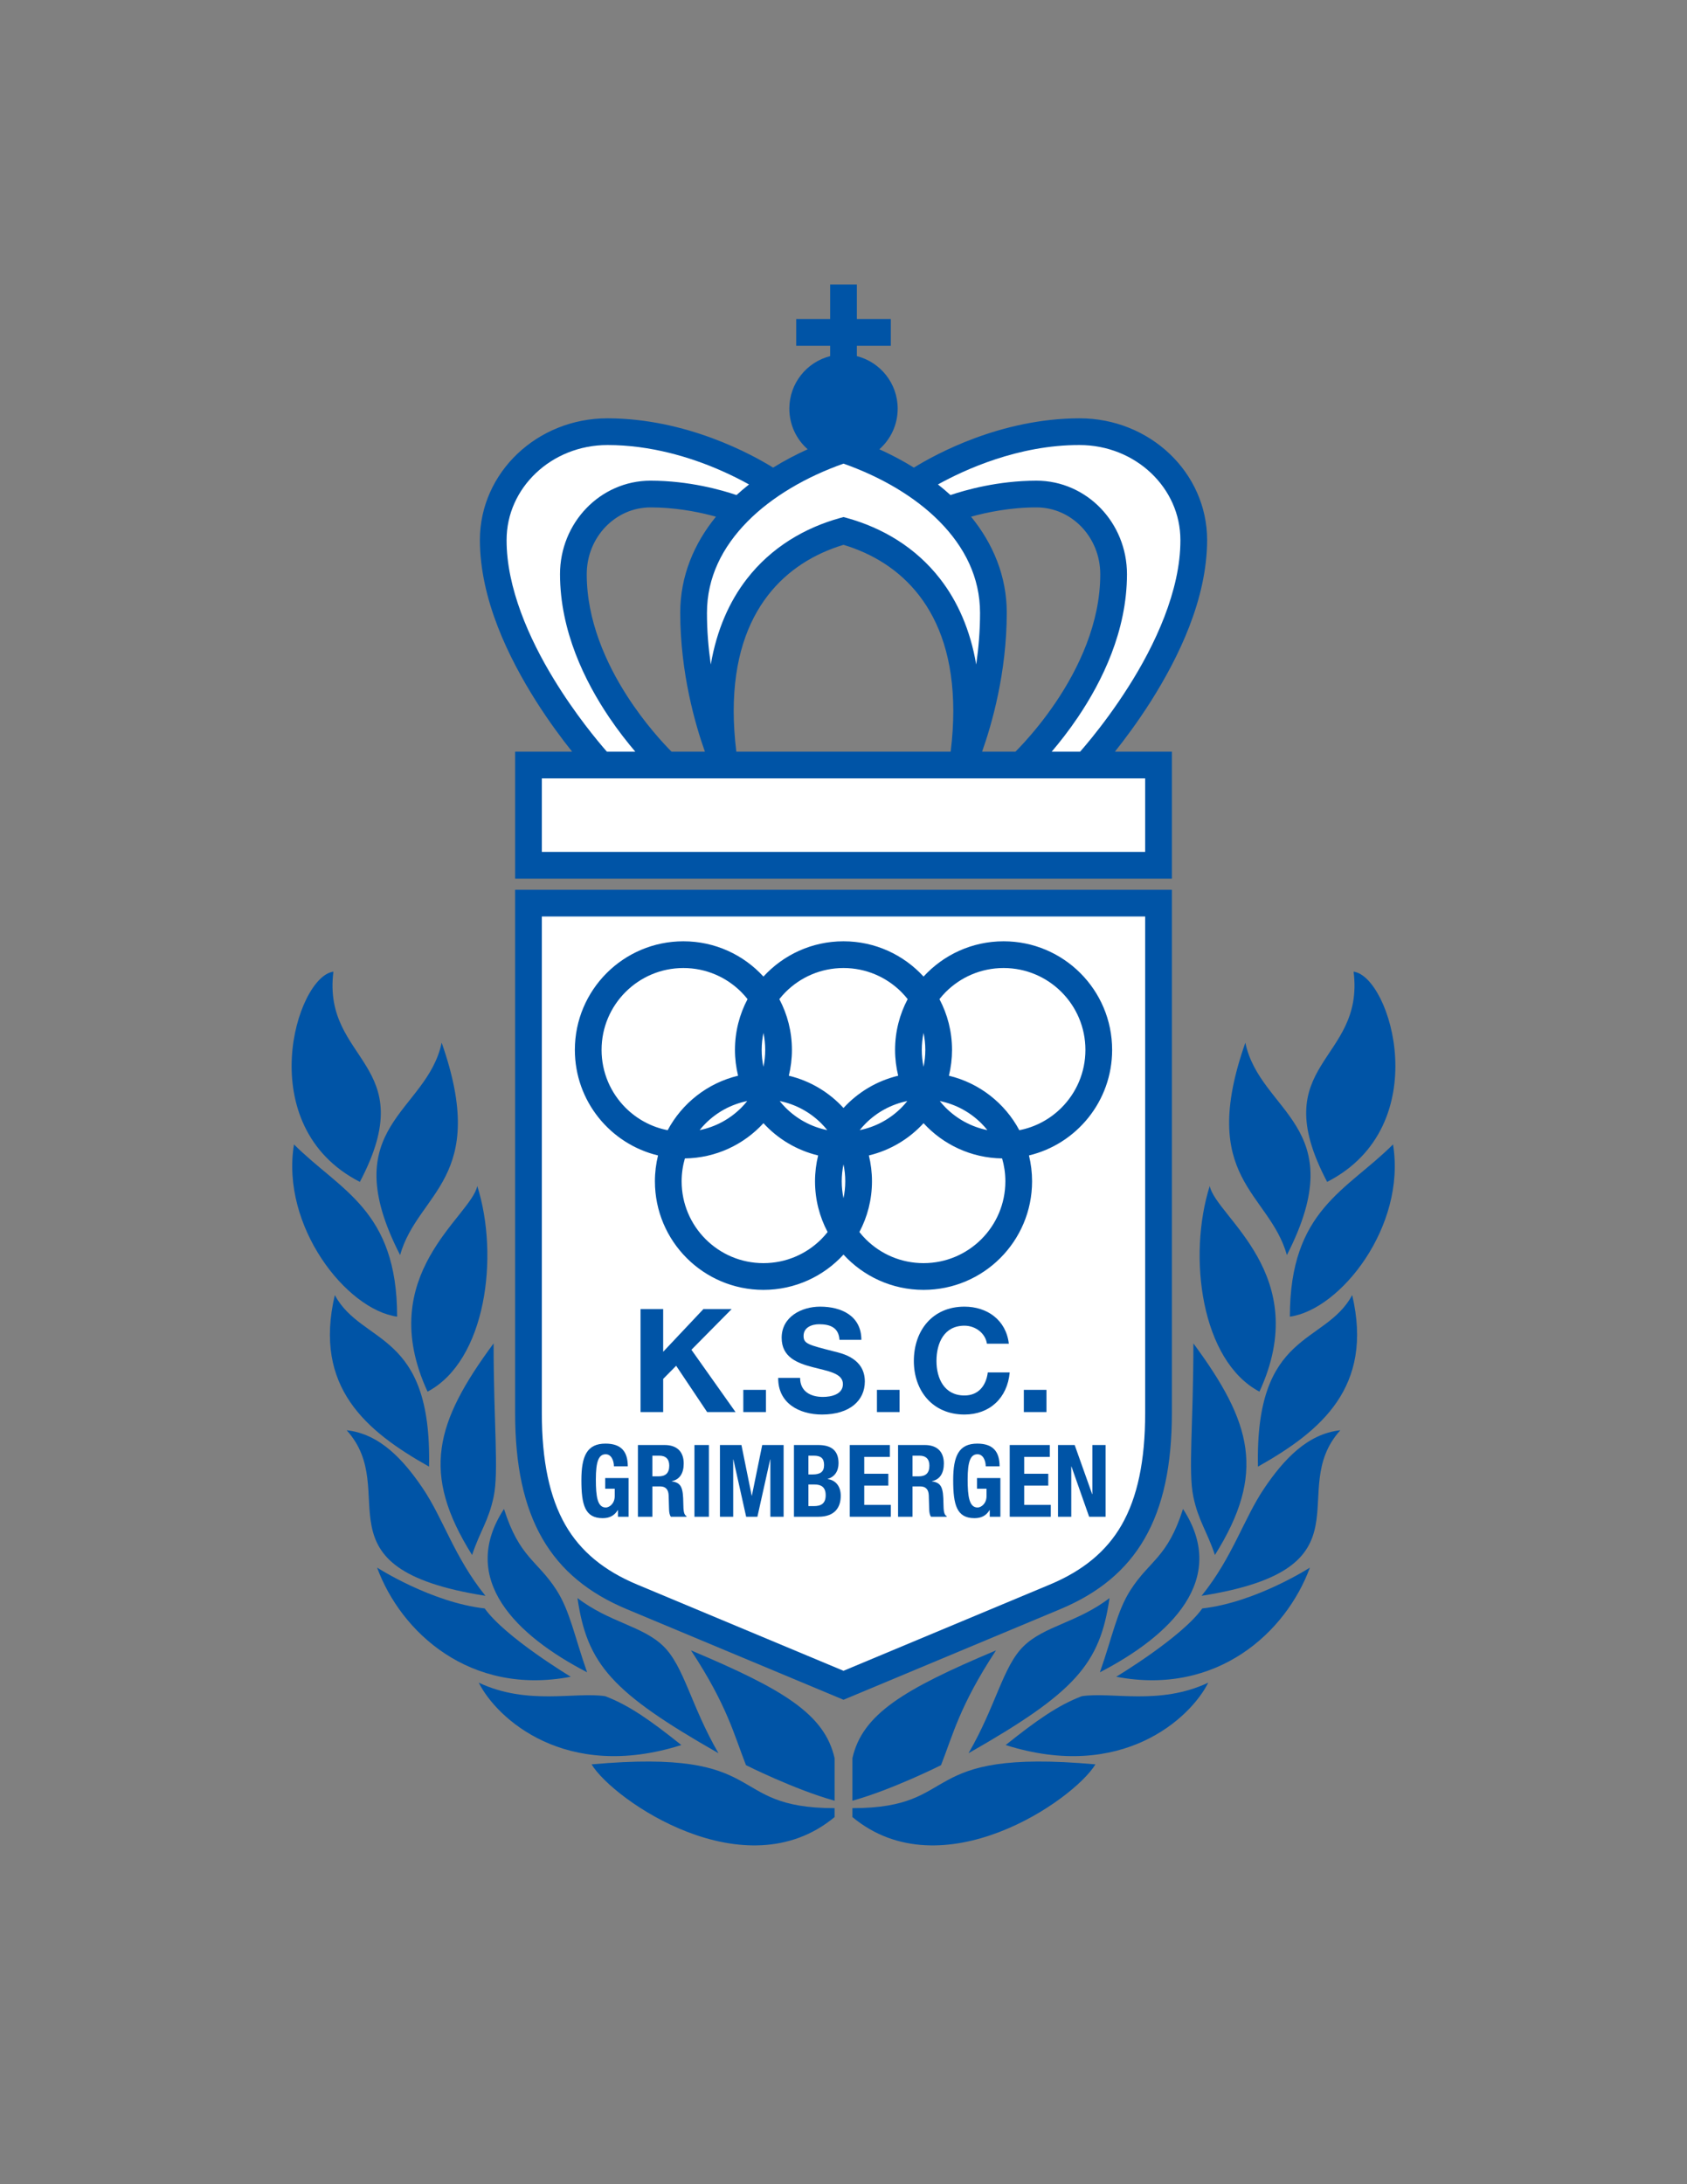 <?xml version="1.0" encoding="iso-8859-1"?>
<!-- Generator: Adobe Illustrator 24.0.1, SVG Export Plug-In . SVG Version: 6.00 Build 0)  -->
<svg version="1.1" id="Layer_1" xmlns="http://www.w3.org/2000/svg" xmlns:xlink="http://www.w3.org/1999/xlink" x="0px" y="0px"
	 viewBox="0 0 612 792" style="enable-background:new 0 0 612 792;" xml:space="preserve">
<rect x="0" y="0" width="612" height="792" fill="#808080" stroke="none"/>
<path style="fill:#0054A6;" d="M417.507,254.29c10.038-15.889,20.347-36.934,20.406-58.459c0.004-12.26-5.257-23.373-13.648-31.314
	c-8.389-7.956-19.952-12.837-32.656-12.837c-28.69,0.074-52.249,13.054-60.075,17.879c-3.979-2.463-8.176-4.681-12.525-6.65
	c4.072-3.601,6.645-8.862,6.645-14.727c0-9.181-6.297-16.89-14.807-19.049v-3.767h12.316v-9.691h-12.316v-12.518h-9.691v12.518
	h-12.316v9.691h12.316v3.767c-8.51,2.159-14.807,9.868-14.807,19.049c0,5.864,2.572,11.125,6.645,14.726
	c-4.351,1.969-8.549,4.188-12.529,6.651c-7.825-4.825-31.383-17.806-60.073-17.878c-12.706,0-24.267,4.88-32.657,12.835
	c-8.391,7.942-13.652,19.055-13.648,31.315c0.06,21.527,10.368,42.57,20.406,58.459c4.698,7.398,9.378,13.667,13.05,18.267h-20.668
	v46.035h238.252v-46.035h-20.669C408.128,267.957,412.809,261.688,417.507,254.29z M255.721,272.557h-12.102
	c-2.99-3.006-9.758-10.266-16.163-20.247c-7.634-11.863-14.626-27.465-14.603-44.094c0-6.769,2.627-12.826,6.839-17.204
	c4.223-4.374,9.948-7.021,16.312-7.027c8.397-0.002,16.111,1.407,21.673,2.823c0.721,0.183,1.403,0.366,2.048,0.545
	c-7.957,9.765-12.968,21.557-12.954,34.86C246.794,244.065,252.253,262.824,255.721,272.557z M344.88,272.557h-77.763
	c-0.642-5.246-0.949-10.17-0.949-14.775c0.017-18.785,4.957-32.264,12.419-41.916c7.181-9.265,16.855-15.132,27.413-18.309
	c10.557,3.177,20.231,9.045,27.412,18.309c7.461,9.652,12.4,23.131,12.417,41.916C345.828,262.387,345.52,267.311,344.88,272.557z
	 M383.015,254.629c-4.079,6.046-8.178,10.96-11.235,14.337c-1.387,1.531-2.543,2.728-3.402,3.591h-12.099
	c3.467-9.734,8.926-28.492,8.947-50.344c0.015-13.302-4.996-25.094-12.951-34.858c5.63-1.564,14.229-3.381,23.721-3.369
	c6.362,0.003,12.088,2.652,16.311,7.026c4.211,4.379,6.837,10.435,6.84,17.204C399.176,225.951,391.202,242.528,383.015,254.629z"/>
<path style="fill:#FFFFFF;" d="M391.608,161.374c10.21,0,19.377,3.91,25.988,10.176c6.609,6.279,10.62,14.817,10.624,24.282
	c0.06,18.318-9.285,38.194-18.898,53.266c-4.787,7.541-9.594,13.899-13.189,18.345c-1.776,2.201-3.259,3.934-4.293,5.115h-10.315
	c2.854-3.341,6.182-7.559,9.522-12.505c8.773-13.029,17.761-31.182,17.791-51.835c0.002-9.304-3.632-17.784-9.551-23.926
	c-5.906-6.146-14.18-9.999-23.292-9.996c-14.056,0.019-25.881,3.417-31.184,5.217c-1.46-1.329-2.977-2.611-4.546-3.848
	C349.726,170.411,369.405,161.318,391.608,161.374z"/>
<path style="fill:#FFFFFF;" d="M305.999,168.114c13.518,4.77,25.879,11.948,34.768,20.921c9.242,9.353,14.748,20.374,14.766,33.179
	c0.002,6.575-0.544,12.893-1.39,18.741c-2.157-12.569-6.756-22.885-13.071-31.023c-8.926-11.53-21.09-18.572-33.776-22.089
	l-1.296-0.359l-1.296,0.359c-12.688,3.515-24.851,10.559-33.778,22.087c-6.315,8.136-10.913,18.449-13.071,31.013
	c-0.847-5.845-1.395-12.156-1.389-18.729c0.017-12.805,5.525-23.826,14.766-33.179C280.119,180.062,292.48,172.884,305.999,168.114z
	"/>
<path style="fill:#FFFFFF;" d="M200.882,246.214c-8.963-14.665-17.153-33.211-17.104-50.383c0.003-9.464,4.014-18.004,10.623-24.282
	c6.612-6.266,15.779-10.176,25.989-10.176c15.682-0.01,30.109,4.467,40.566,8.993c4.349,1.879,7.994,3.754,10.771,5.301
	c-1.567,1.235-3.082,2.516-4.54,3.844c-5.303-1.8-17.128-5.198-31.183-5.217c-9.113-0.003-17.387,3.849-23.294,9.996
	c-5.918,6.141-9.552,14.622-9.55,23.926c0.03,20.655,9.016,38.807,17.788,51.835c3.341,4.947,6.669,9.164,9.524,12.505h-10.315
	C216.772,268.691,208.6,258.898,200.882,246.214z"/>
<path style="fill:#0054A6;" d="M425.126,322.631v189.794c0,37.959-12.8,59.497-40.508,71.072L306,616.341l-78.618-32.844
	c-27.708-11.575-40.508-33.113-40.508-71.072V322.631H425.126"/>
<path style="fill:#FFFFFF;" d="M415.435,332.322H196.565v180.103c0,17.297,2.804,30.575,8.571,40.595
	c5.447,9.463,13.945,16.507,25.981,21.535L306,605.838l74.882-31.283c12.036-5.028,20.535-12.072,25.981-21.535
	c5.768-10.019,8.571-23.298,8.571-40.595V332.322L415.435,332.322z"/>
<polygon style="fill:#FFFFFF;" points="415.435,282.249 196.565,282.249 196.565,308.901 415.435,308.901 415.435,282.249 "/>
<path style="fill:#0054A6;" d="M222.717,531.693c0-1.931-0.874-4.372-2.987-4.372c-2.55,0-3.57,2.623-3.57,9.108
	c0,6.266,0.583,10.2,3.606,10.2c1.239,0,3.242-1.348,3.242-4.153v-2.659h-3.461v-3.861h8.488v14.025h-3.861v-2.404h-0.073
	c-1.239,2.039-3.023,2.914-5.464,2.914c-6.448,0-7.723-4.809-7.723-13.807c0-8.742,2.04-13.223,8.743-13.223
	c5.755,0,8.087,2.95,8.087,8.232H222.717z"/>
<path style="fill:#0054A6;" d="M231.421,523.97h9.69c4.298,0,6.921,2.259,6.921,6.703c0,3.461-1.384,5.792-4.335,6.412v0.072
	c3.57,0.474,4.116,2.441,4.189,7.941c0.037,2.732,0.182,4.152,1.166,4.663v0.219h-5.683c-0.51-0.729-0.62-1.713-0.656-2.732
	l-0.146-4.991c-0.073-2.039-0.983-3.278-3.096-3.278h-2.805v11.002h-5.246V523.97z M236.667,535.336h2.185
	c2.514,0,3.934-1.093,3.934-3.897c0-2.405-1.275-3.606-3.643-3.606h-2.477V535.336z"/>
<path style="fill:#0054A6;" d="M251.928,549.98V523.97h5.246v26.011H251.928z"/>
<path style="fill:#0054A6;" d="M261.179,523.97h7.796l3.715,18.36h0.073l3.752-18.36h7.759v26.011h-4.809v-20.765h-0.073
	l-4.626,20.765h-4.08l-4.627-20.765h-0.073v20.765h-4.809V523.97z"/>
<path style="fill:#0054A6;" d="M288.024,523.97h8.779c4.298,0,7.395,1.602,7.395,6.594c0,2.805-1.348,4.955-3.935,5.683v0.073
	c2.878,0.401,4.736,2.587,4.736,6.047c0,4.08-2.004,7.614-8.123,7.614h-8.852V523.97z M293.27,534.643h1.493
	c2.878,0,4.19-0.983,4.19-3.425c0-2.477-1.203-3.387-3.789-3.387h-1.894V534.643z M293.27,546.118h2.04
	c2.514,0,4.226-0.91,4.226-3.934c0-3.024-1.712-3.897-4.007-3.897h-2.258V546.118z"/>
<path style="fill:#0054A6;" d="M322.81,523.97v4.299h-9.289v6.12h8.743v4.299h-8.743v6.994h9.653v4.299h-14.898V523.97H322.81z"/>
<path style="fill:#0054A6;" d="M325.795,523.97h9.69c4.298,0,6.921,2.259,6.921,6.703c0,3.461-1.383,5.792-4.334,6.412v0.072
	c3.569,0.474,4.117,2.441,4.189,7.941c0.036,2.732,0.182,4.152,1.166,4.663v0.219h-5.684c-0.51-0.729-0.619-1.713-0.656-2.732
	l-0.146-4.991c-0.072-2.039-0.982-3.278-3.097-3.278h-2.805v11.002h-5.246V523.97z M331.041,535.336h2.186
	c2.513,0,3.935-1.093,3.935-3.897c0-2.405-1.276-3.606-3.645-3.606h-2.477V535.336z"/>
<path style="fill:#0054A6;" d="M357.596,531.693c0-1.931-0.876-4.372-2.987-4.372c-2.551,0-3.57,2.623-3.57,9.108
	c0,6.266,0.582,10.2,3.606,10.2c1.238,0,3.241-1.348,3.241-4.153v-2.659h-3.461v-3.861h8.488v14.025h-3.861v-2.404h-0.073
	c-1.238,2.039-3.023,2.914-5.464,2.914c-6.446,0-7.723-4.809-7.723-13.807c0-8.742,2.041-13.223,8.743-13.223
	c5.756,0,8.088,2.95,8.088,8.232H357.596z"/>
<path style="fill:#0054A6;" d="M380.834,523.97v4.299h-9.289v6.12h8.743v4.299h-8.743v6.994h9.653v4.299H366.3V523.97H380.834z"/>
<path style="fill:#0054A6;" d="M389.866,523.97l6.338,17.814h0.073V523.97h4.809v26.011h-5.975l-6.411-18.215h-0.072v18.215h-4.81
	V523.97H389.866z"/>
<path style="fill:#0054A6;" d="M232.371,474.686h8.21v15.478l14.588-15.478h10.249l-14.588,14.746l16.001,22.589h-10.301
	l-11.242-16.785l-4.706,4.759v12.026h-8.21V474.686z"/>
<path style="fill:#0054A6;" d="M269.656,503.969h8.209v8.053h-8.209V503.969z"/>
<path style="fill:#0054A6;" d="M290.259,499.629c0,4.968,3.87,6.902,8.262,6.902c2.876,0,7.268-0.837,7.268-4.654
	c0-4.025-5.595-4.705-11.085-6.17c-5.542-1.464-11.138-3.607-11.138-10.614c0-7.635,7.216-11.295,13.961-11.295
	c7.791,0,14.954,3.398,14.954,12.026h-7.947c-0.262-4.496-3.451-5.647-7.373-5.647c-2.614,0-5.647,1.099-5.647,4.235
	c0,2.877,1.778,3.243,11.137,5.647c2.719,0.68,11.086,2.405,11.086,10.876c0,6.851-5.387,11.975-15.53,11.975
	c-8.262,0-16.001-4.078-15.896-13.281H290.259z"/>
<path style="fill:#0054A6;" d="M318.132,503.969h8.209v8.053h-8.209V503.969z"/>
<path style="fill:#0054A6;" d="M358.029,487.236c-0.522-3.713-4.077-6.536-8.156-6.536c-7.373,0-10.145,6.274-10.145,12.811
	c0,6.223,2.772,12.497,10.145,12.497c5.019,0,7.843-3.451,8.471-8.366h7.948c-0.838,9.308-7.269,15.268-16.419,15.268
	c-11.557,0-18.353-8.628-18.353-19.399c0-11.085,6.797-19.713,18.353-19.713c8.208,0,15.111,4.811,16.104,13.439H358.029z"/>
<path style="fill:#0054A6;" d="M371.42,503.969h8.209v8.053h-8.209V503.969z"/>
<path style="fill:#0054A6;" d="M403.455,380.691c-0.004-21.747-17.627-39.37-39.374-39.374c-11.498,0.001-21.843,4.933-29.04,12.793
	c-7.198-7.86-17.543-12.792-29.042-12.793c-11.499,0.001-21.843,4.932-29.041,12.792c-7.197-7.86-17.542-12.791-29.041-12.792
	c-21.747,0.003-39.369,17.626-39.372,39.373c0.003,18.576,12.867,34.134,30.173,38.28c-0.734,3.004-1.132,6.141-1.132,9.371
	c0.003,21.744,17.625,39.367,39.373,39.371c11.5-0.002,21.843-4.933,29.04-12.793c7.198,7.86,17.542,12.791,29.042,12.793
	c21.744-0.004,39.368-17.627,39.371-39.371c-0.001-3.23-0.398-6.366-1.132-9.371C390.586,414.826,403.452,399.267,403.455,380.691z
	 M285.013,359.704c5.387-5.378,12.776-8.69,20.986-8.694c8.212,0.004,15.602,3.315,20.987,8.694c0.814,0.815,1.574,1.681,2.29,2.584
	c-2.91,5.493-4.566,11.754-4.567,18.403c0.001,3.23,0.398,6.366,1.133,9.37c-7.761,1.859-14.629,6.006-19.842,11.7
	c-5.214-5.693-12.081-9.841-19.842-11.7c0.734-3.004,1.132-6.14,1.132-9.37c-0.001-6.65-1.656-12.91-4.567-18.403
	C283.439,361.385,284.199,360.518,285.013,359.704z M335.68,380.691c-0.001,2.108-0.223,4.162-0.64,6.142
	c-0.416-1.98-0.638-4.034-0.639-6.142c0.001-2.109,0.223-4.163,0.639-6.144C335.457,376.528,335.679,378.582,335.68,380.691z
	 M305.999,434.483c-0.416-1.979-0.638-4.033-0.639-6.142c0-2.109,0.223-4.163,0.639-6.143c0.417,1.98,0.639,4.034,0.64,6.143
	C306.638,430.45,306.415,432.504,305.999,434.483z M276.958,374.546c0.417,1.981,0.639,4.035,0.64,6.145
	c-0.001,2.11-0.224,4.164-0.64,6.145c-0.417-1.981-0.639-4.035-0.639-6.145C276.32,378.582,276.542,376.527,276.958,374.546z
	 M329.155,399.246c-0.68,0.848-1.4,1.662-2.169,2.431c-4.063,4.059-9.267,6.938-15.103,8.109c0.68-0.848,1.4-1.662,2.169-2.432
	C318.115,403.297,323.32,400.418,329.155,399.246z M300.115,409.786c-5.835-1.172-11.039-4.051-15.103-8.109
	c-0.769-0.768-1.489-1.583-2.169-2.431c5.835,1.172,11.04,4.051,15.103,8.108C298.715,408.124,299.435,408.938,300.115,409.786z
	 M226.931,401.678c-5.379-5.387-8.692-12.775-8.694-20.987c0.002-8.212,3.314-15.602,8.694-20.987
	c5.386-5.378,12.776-8.691,20.986-8.692c8.211,0.001,15.601,3.314,20.987,8.692c0.814,0.815,1.574,1.681,2.289,2.584
	c-2.911,5.493-4.566,11.754-4.567,18.404c0,3.23,0.398,6.366,1.132,9.37c-11.066,2.651-20.314,9.964-25.545,19.757
	C236.306,408.67,231.036,405.777,226.931,401.678z M271.075,399.246c-0.681,0.848-1.401,1.662-2.17,2.432
	c-4.063,4.058-9.267,6.936-15.103,8.108c0.681-0.848,1.401-1.663,2.17-2.432C260.034,403.297,265.238,400.418,271.075,399.246z
	 M297.946,449.328c-5.386,5.379-12.776,8.691-20.987,8.692c-8.212-0.001-15.602-3.314-20.988-8.692
	c-5.38-5.388-8.691-12.776-8.693-20.986c0.001-2.884,0.418-5.662,1.18-8.292c11.282-0.155,21.415-5.044,28.5-12.78
	c5.214,5.695,12.082,9.843,19.842,11.701c-0.734,3.005-1.131,6.141-1.132,9.371c0.001,6.65,1.656,12.909,4.566,18.402
	C299.52,447.646,298.76,448.513,297.946,449.328z M356.027,449.328c-5.388,5.379-12.776,8.691-20.986,8.692
	c-8.212-0.001-15.602-3.314-20.988-8.692c-0.814-0.815-1.574-1.682-2.289-2.583c2.91-5.494,4.566-11.754,4.566-18.403
	c0-3.23-0.397-6.367-1.132-9.371c7.76-1.859,14.628-6.007,19.842-11.701c7.084,7.736,17.219,12.625,28.499,12.78
	c0.764,2.63,1.181,5.408,1.182,8.292C364.719,436.552,361.406,443.94,356.027,449.328z M340.925,399.246
	c5.835,1.172,11.039,4.051,15.102,8.108c0.769,0.769,1.489,1.584,2.169,2.432c-5.835-1.172-11.038-4.052-15.103-8.109
	C342.325,400.908,341.604,400.094,340.925,399.246z M369.784,409.818c-5.231-9.793-14.479-17.106-25.545-19.757
	c0.733-3.004,1.132-6.14,1.133-9.37c-0.001-6.65-1.656-12.911-4.566-18.404c0.715-0.902,1.474-1.769,2.288-2.584
	c5.388-5.379,12.777-8.691,20.987-8.693c8.211,0.002,15.602,3.314,20.987,8.693c5.38,5.387,8.69,12.776,8.693,20.988
	c-0.003,8.21-3.314,15.599-8.693,20.985C380.964,405.776,375.693,408.67,369.784,409.818z"/>
<path style="fill:#0054A6;" d="M106.649,414.97c-4.846,29.614,18.988,59.909,37.42,62.458
	C144.069,438.661,123.475,431.796,106.649,414.97z"/>
<path style="fill:#0054A6;" d="M121.455,469.62c9.961,18.307,35.267,12.653,34.19,62.188
	C132.762,518.929,113.648,503.002,121.455,469.62z"/>
<path style="fill:#0054A6;" d="M145.146,455.083c-24.095-46.978,9.692-51.42,15.076-76.995
	C177.586,427.489,151.607,432.2,145.146,455.083z"/>
<path style="fill:#0054A6;" d="M171.26,563.845c-18.576-29.613-13.461-47.92,7.807-76.726c0,29.195,1.934,46.368,0.033,55.52
	C177.269,551.461,174.167,555.123,171.26,563.845z"/>
<path style="fill:#0054A6;" d="M302.77,637.549c-3.594-15.924-18.394-24.938-52.093-39.11
	c13.192,20.056,15.614,30.619,19.947,41.618c0,0,17.501,8.809,32.146,12.896V637.549z"/>
<path style="fill:#0054A6;" d="M260.638,635.725c-10.028-17.298-12.45-31.51-20.021-38.852c-7.571-7.341-19.563-8.54-31.129-17.414
	C212.987,603.418,221.872,613.648,260.638,635.725z"/>
<path style="fill:#0054A6;" d="M176.105,578.651c-11.307-14.001-15.289-28.003-22.805-39.088
	c-6.936-10.229-15.539-19.655-27.537-20.946C145.953,540.961,112.84,568.69,176.105,578.651z"/>
<path style="fill:#0054A6;" d="M155.106,504.617c-19.652-42.534,15.75-63.399,18.038-74.571
	C181.22,455.621,176.244,493.45,155.106,504.617z"/>
<path style="fill:#0054A6;" d="M207.064,607.995c0,0-23.691-14.214-31.229-24.768c-19.403-2.173-39.036-14.807-39.036-14.807
	C145.415,591.843,170.452,614.995,207.064,607.995z"/>
<path style="fill:#0054A6;" d="M182.835,547.153c-16.691,25.575,4.577,45.978,30.151,59.227
	c-4.576-13.004-6.21-22.199-11.107-29.821C194.915,565.719,188.489,564.921,182.835,547.153z"/>
<path style="fill:#0054A6;" d="M173.682,610.148c6.462,12.923,31.378,35.954,73.495,22.614
	c-11.21-8.944-18.939-14.402-27.603-17.707C208.681,613.379,191.45,618.494,173.682,610.148z"/>
<path style="fill:#0054A6;" d="M214.602,639.763c7.942,13.057,55.727,46.034,88.167,19.113v-3.23
	C262.253,655.646,280.56,633.839,214.602,639.763z"/>
<path style="fill:#0054A6;" d="M130.551,428.56c22.928-43.502-13.717-43.307-9.602-76.228
	C107.427,354.096,91.064,408.377,130.551,428.56z"/>
<path style="fill:#0054A6;" d="M505.351,414.97c4.847,29.614-18.987,59.909-37.42,62.458
	C467.931,438.661,488.524,431.796,505.351,414.97z"/>
<path style="fill:#0054A6;" d="M490.545,469.62c-9.962,18.307-35.268,12.653-34.19,62.188
	C479.237,518.929,498.352,503.002,490.545,469.62z"/>
<path style="fill:#0054A6;" d="M466.853,455.083c24.095-46.978-9.691-51.42-15.075-76.995
	C434.414,427.489,460.393,432.2,466.853,455.083z"/>
<path style="fill:#0054A6;" d="M440.74,563.845c18.575-29.613,13.461-47.92-7.808-76.726c0,29.195-1.933,46.368-0.033,55.52
	C434.731,551.461,437.833,555.123,440.74,563.845z"/>
<path style="fill:#0054A6;" d="M309.23,637.549c3.594-15.924,18.395-24.938,52.093-39.11
	c-13.192,20.056-15.614,30.619-19.946,41.618c0,0-17.502,8.809-32.147,12.896V637.549z"/>
<path style="fill:#0054A6;" d="M351.361,635.725c10.028-17.298,12.451-31.51,20.021-38.852c7.571-7.341,19.564-8.54,31.13-17.414
	C399.013,603.418,390.128,613.648,351.361,635.725z"/>
<path style="fill:#0054A6;" d="M435.895,578.651c11.307-14.001,15.288-28.003,22.805-39.088
	c6.938-10.229,15.539-19.655,27.536-20.946C466.047,540.961,499.16,568.69,435.895,578.651z"/>
<path style="fill:#0054A6;" d="M456.894,504.617c19.652-42.534-15.75-63.399-18.037-74.571
	C430.779,455.621,435.756,493.45,456.894,504.617z"/>
<path style="fill:#0054A6;" d="M404.935,607.995c0,0,23.692-14.214,31.229-24.768c19.403-2.173,39.035-14.807,39.035-14.807
	C466.585,591.843,441.549,614.995,404.935,607.995z"/>
<path style="fill:#0054A6;" d="M429.164,547.153c16.691,25.575-4.576,45.978-30.151,59.227c4.577-13.004,6.211-22.199,11.107-29.821
	C417.085,565.719,423.511,564.921,429.164,547.153z"/>
<path style="fill:#0054A6;" d="M438.318,610.148c-6.461,12.923-31.378,35.954-73.495,22.614
	c11.21-8.944,18.939-14.402,27.603-17.707C403.319,613.379,420.55,618.494,438.318,610.148z"/>
<path style="fill:#0054A6;" d="M397.397,639.763c-7.941,13.057-55.727,46.034-88.167,19.113v-3.23
	C349.747,655.646,331.44,633.839,397.397,639.763z"/>
<path style="fill:#0054A6;" d="M481.449,428.56c-22.928-43.502,13.717-43.307,9.602-76.228
	C504.572,354.096,520.935,408.377,481.449,428.56z"/>
</svg>
